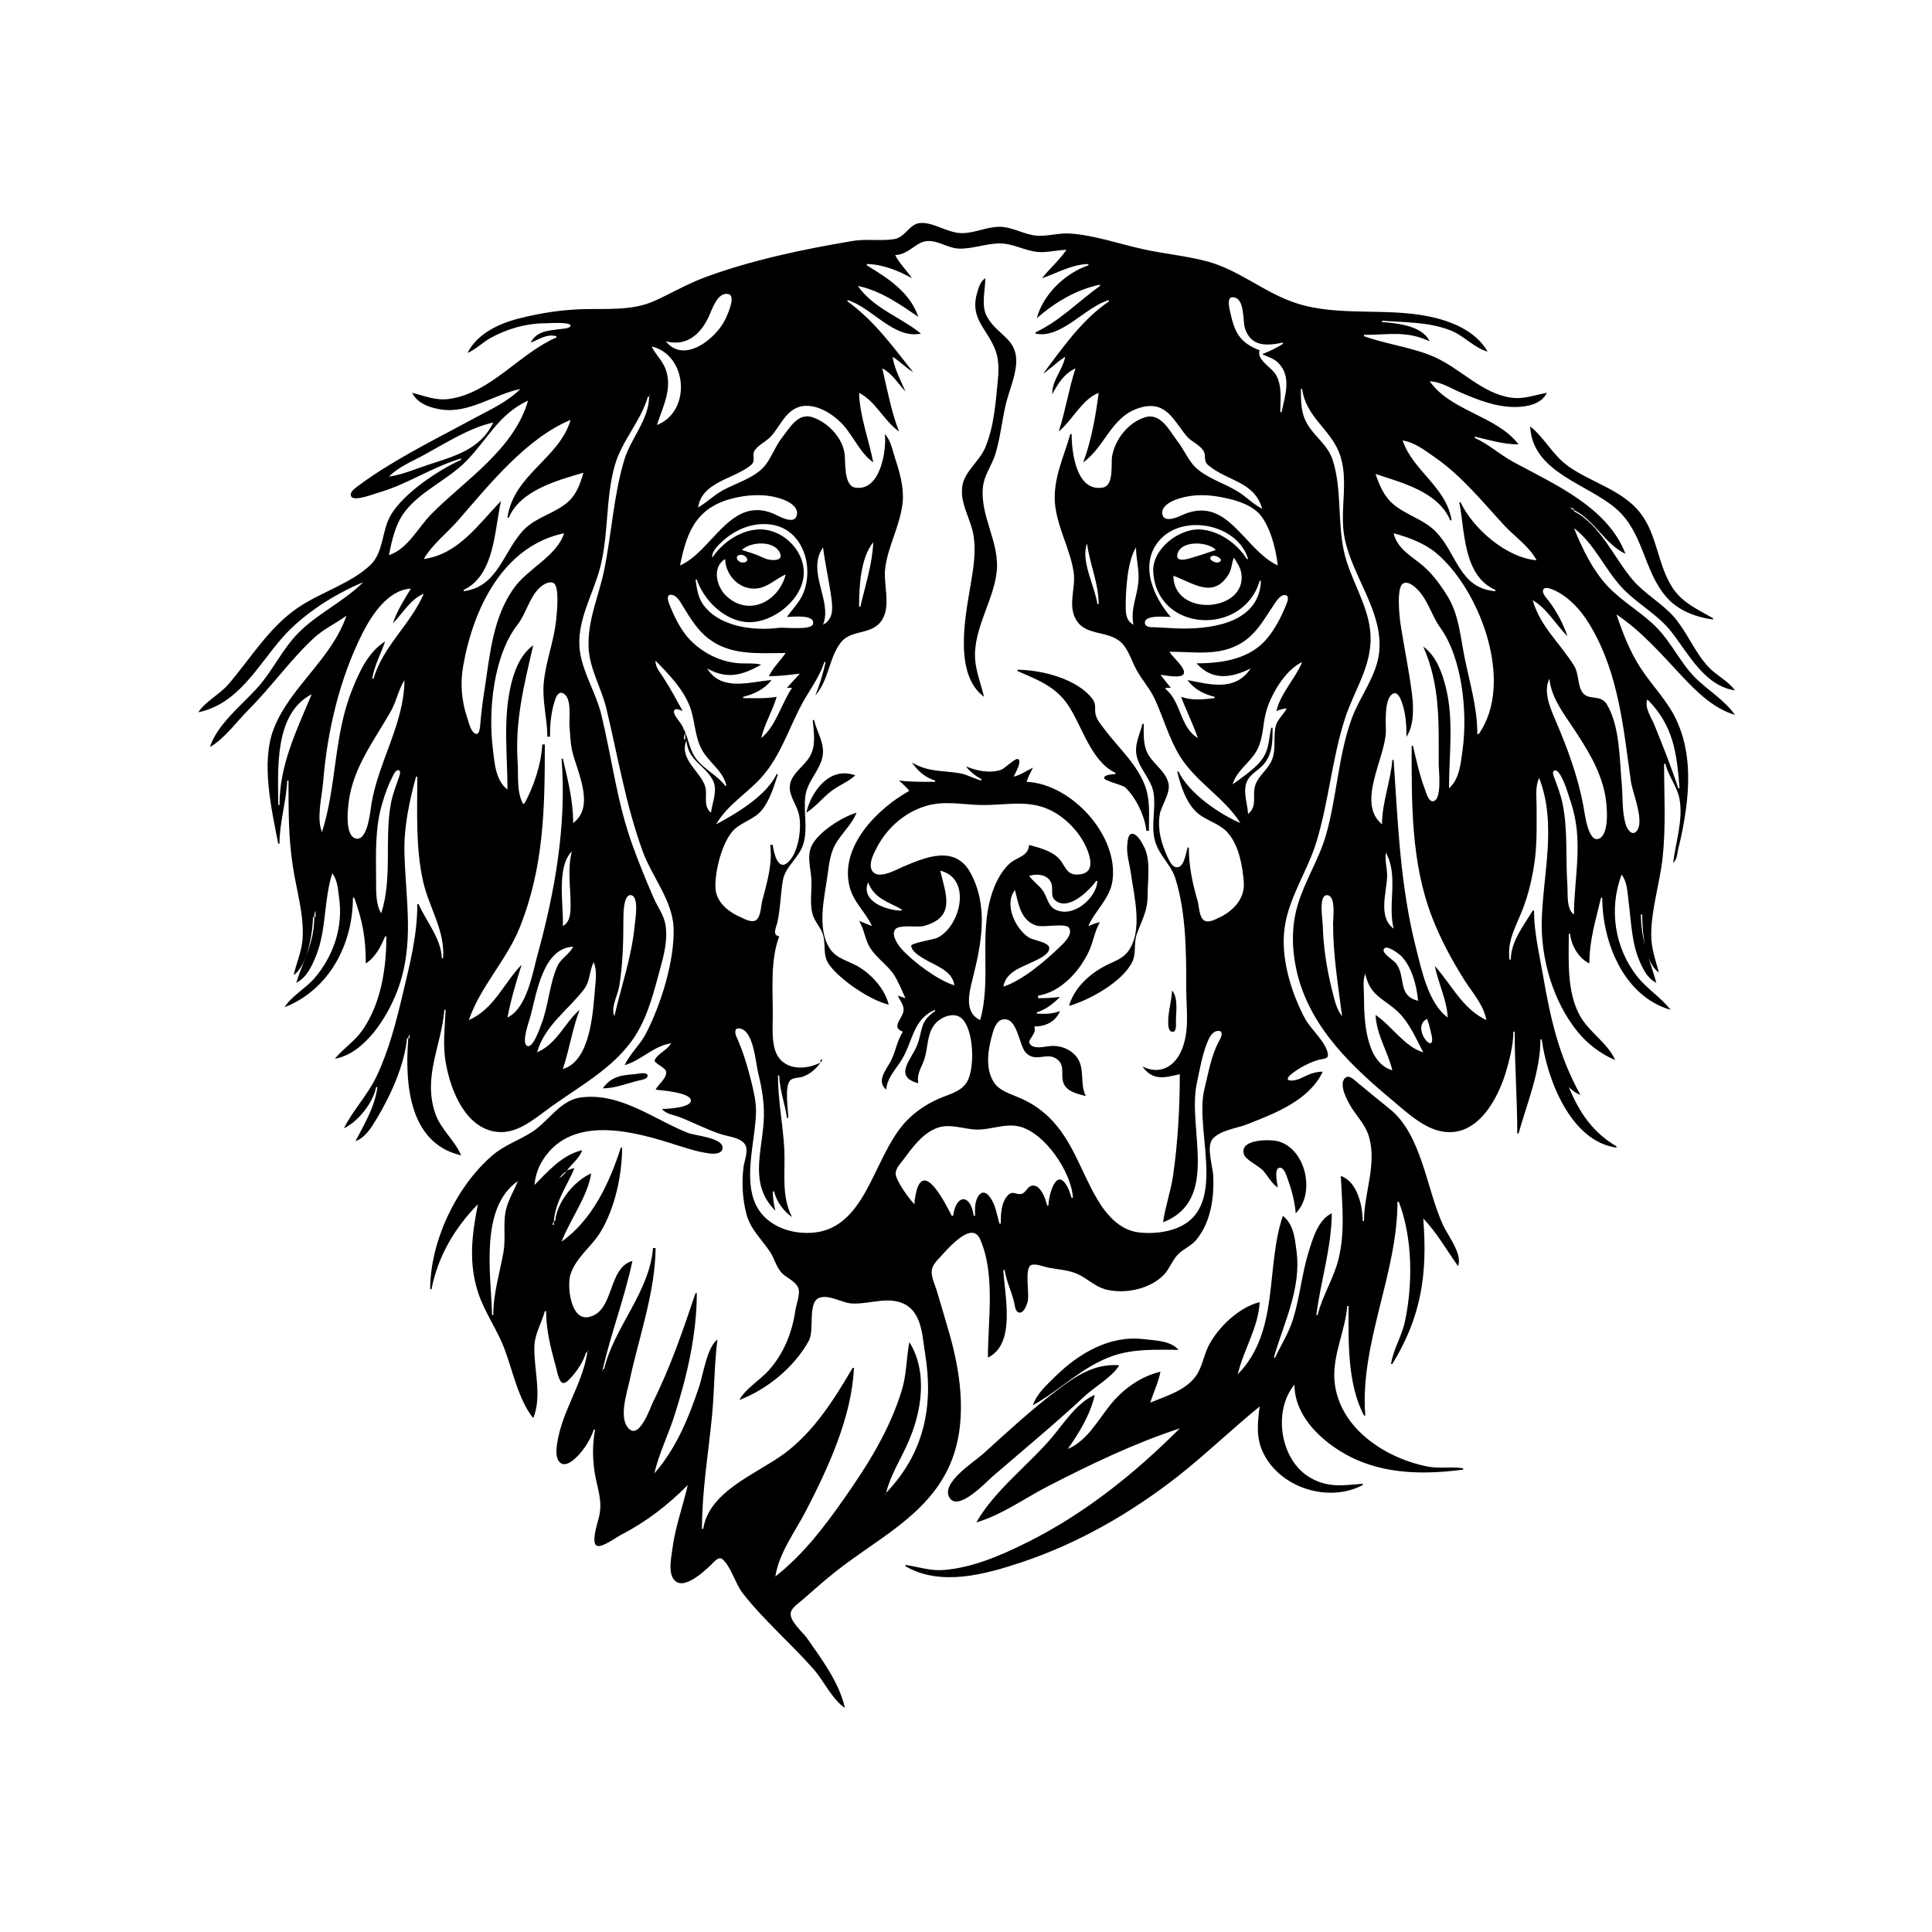 <?xml version="1.0" encoding="UTF-8"?>
<svg xmlns="http://www.w3.org/2000/svg" xmlns:xlink="http://www.w3.org/1999/xlink" width="1500pt" height="1500pt" viewBox="0 0 1500 1500" version="1.1">
<g id="surface1">
<path style=" stroke:none;fill-rule:nonzero;fill:rgb(0%,0%,0%);fill-opacity:1;" d="M 363 274 C 369.582 271.215 374.715 265.766 381 262.312 C 393.734 255.312 408.406 251.07 423 251 C 425.43 251 442.945 249.691 442.945 252.805 C 442.945 255.199 435.559 255.355 434 255.574 C 425 256.824 416.652 257.219 412 266 C 419 263.395 424 259.129 432 261 L 432 262 C 403.387 274.348 380.965 305.094 349 309.699 C 338.215 311.254 330 307.398 320 305 C 323.996 313.391 334.336 316.785 343 318 C 364.395 321 383.609 306.211 404 302 C 393.754 312.16 381.5 317.551 369 324.309 C 346.238 336.617 323 348.262 301 361.812 C 293 366.629 285.41 371.824 278 377.297 C 275.848 379 271 382.031 272.66 385.398 C 274.613 389.707 290.66 383.375 294 382.422 C 316.32 376.051 335.926 362.355 358 356 L 358 357 C 340.23 365 313.242 383.023 303.348 400 C 296.355 412.004 298 428.496 287.699 438.535 C 272.648 453.012 248.324 460.059 231 472.027 C 208.527 487.547 195 510.633 177.57 531 C 170.859 539 159.355 544.582 154 553 C 184.996 546.586 200 517 219.285 495 C 235.23 476.824 259.711 461.277 282 452 C 266.809 467.191 247 476.023 232 491.039 C 219 504 211.469 521.496 198.91 535 C 186.965 548 168.477 562.82 163 580 C 174.582 573.305 183.574 560.426 193 551 C 210.777 533.223 225.617 512 244 495.094 C 251.473 488.223 260.844 484 269 478 C 257.492 511.797 224.922 533.551 212.469 566 C 202.414 592.191 210.859 628.496 216 655 L 217 655 C 217 638.422 222.293 622.41 223 606 L 224 606 C 224 628.148 223.887 650.062 227.273 672 C 230 690.688 236.223 710 234.91 729 C 234.238 738.742 230.172 747.605 228 757 C 238.684 750.004 242.902 724 243 712 L 244 712 C 244 732.02 235.758 744.801 230 763 C 238 759.199 242.199 750 245.395 742 C 253.672 721.512 251.215 699 258 678 C 262.168 683.633 262.309 690.238 263.27 697 C 266.539 720 258.844 742.602 243.711 760 C 237 767.562 226 773.637 221 782 C 255.676 768.336 274 733 274 697 L 275 697 C 281.59 715.109 284 728.578 284 748 C 291.531 743.27 295.672 735 299 727 L 300 727 C 299.984 752 295.781 779.281 281.277 800 C 275.238 808.629 266.473 814.051 260 822 C 283 818 300.461 790 308.188 770 C 322.281 733.59 314.93 699.305 314 662 C 313.527 642.055 317.789 622.102 323 603 L 324 603 C 324 630 322.57 657.465 328.426 684 C 332.973 704.621 345.703 722.41 344 744 L 343 744 C 342.684 729.066 330.93 715.312 325 702 L 324 702 C 324 726 318.379 747.828 312.883 771 C 307.645 793.102 302 815.422 292.215 836 C 285.348 850.289 273.988 862 267 876 C 277.875 871 289.871 856 292 844 L 293 844 C 291 859.453 283 872.473 276 886 C 283.996 883 288.527 875.066 292.797 868 C 303.273 850.648 314.219 826.418 316 806 L 317 806 C 314.336 839.762 316.738 887.449 358 897 C 352.938 885 341.957 876.777 337.75 864 C 328.332 835.391 342.727 812 345 784 L 346 784 C 345.371 798.602 343.523 811.344 346.262 826 C 350 846.797 361.551 876.207 386 878.824 C 400.48 880.379 413 870.262 424 862.129 C 447.84 844.281 476.895 829.812 493.305 804 C 503.402 788.117 507.93 769 512.848 751 C 515.746 740.414 518.52 729.043 516.676 718 C 515.395 710.328 510.473 704 507.426 697 C 501.547 683.504 496 669.828 491 656 C 479 623.035 475 588 466.629 554 C 462.562 537.738 452.684 522.551 450.301 506 C 446.992 483.043 460.199 462.434 465.848 441 C 472.75 414.781 469.941 387.113 477.426 361 C 482.906 342 497.559 327 503 308 L 504 308 C 503.621 326.211 489.805 340.145 484.723 357 C 476.289 385 474.91 414.496 468.996 443 C 464.746 463.48 456 481.609 457 503 C 457.762 519.379 466.992 534.285 470.766 550 C 479.668 587.105 485.871 625.055 499 661 C 506 680.324 522 699 522.961 720 C 524 745.473 513 780.598 501.219 803 C 496.688 811.547 488.906 818.234 485 827 C 497.848 823.293 507.434 812.035 521 810 C 518.238 815.32 510.289 818.184 508.348 823.051 C 507.391 825.445 516.508 828.578 517.168 832.016 C 518 837 510.941 842 509 846 C 513.891 846.621 535.215 848.09 536.367 854.012 C 537.547 860.043 517.523 861 514 861 C 517 865.012 523.469 865.652 528 867.449 C 538.73 871.707 548.988 877.129 560 880.656 C 565.539 882.43 573.398 883 577.566 887.395 C 582 892.164 578 900.43 577.289 906 C 575.738 918 576.473 931.414 579.641 943 C 582.828 954.652 591.473 962.262 597.895 972 C 601.207 977.02 602.531 983.246 606.527 987.816 C 610.355 992.188 617.543 994.332 619.801 1000.004 C 621.625 1004.594 618 1013.156 617.422 1018 C 614.918 1035 608.328 1051.109 596.824 1064 C 590 1071.535 578.695 1078.23 574 1087 C 595.836 1078.527 616.547 1061.641 627.961 1041 C 632.754 1032.328 626.344 1010 637 1007.32 C 644.797 1005.434 653.258 1011.344 661 1012 C 675.184 1013 692 1005.023 704.91 1014.109 C 716 1022 716.258 1038.832 718.246 1051 C 724.949 1092.02 717.461 1128.215 688 1159 C 691.219 1145.453 699.531 1132.695 705 1120 C 715.531 1096.473 720.602 1065.207 706 1042 C 703.656 1054.414 703.953 1066.664 700.277 1079 C 691 1109.758 673.984 1137 655.719 1163 C 639.762 1185.801 623.898 1206.621 602 1224 C 604.688 1205.812 617.477 1189.016 625.742 1173 C 642.852 1140 661.367 1100 663 1062 L 662 1062 C 647.555 1086.492 632.199 1111.258 609 1128.523 C 588 1144.113 550.402 1157.617 546 1187 L 545 1187 C 545 1157.496 549.992 1128.32 552.828 1099 C 554.734 1079.305 554.512 1059.68 557 1040 C 549 1046 546 1066.688 543 1076 C 534.809 1100.57 525.227 1124.223 508 1144 C 511.562 1128.598 518.848 1114.055 523.656 1099 C 533.348 1068.66 541 1036 541 1004 L 540 1004 C 530.188 1033 520.934 1060.438 507.246 1088 C 504.895 1092.734 496.773 1117 488.559 1109.523 C 479.863 1101.695 486.781 1081.434 488.789 1072 C 495.918 1038.48 508.715 1003.5 509 969 L 507 969 C 504.18 1003.539 476.727 1030.473 469 1063 L 468 1063 C 474.48 1034.73 485 1007.488 491 979 C 471.469 984.48 477.324 1018.379 457 1022.562 C 443 1025.41 440.238 998.652 442.785 990 C 446.789 976.387 459.488 968 466.547 956 C 477.516 937.602 482.996 912.27 483 891 L 482 891 C 473.324 918.125 460 947.055 436 964 C 442.496 947.035 456.328 928.824 459 911 C 445.621 917 432.516 933.172 431 948 L 430 948 C 431.25 932.707 440.277 920.668 446 907 C 443.699 907.398 442 908 440 909 C 443.891 903.477 449.777 899.539 452 893 C 436.293 896.73 425.949 909.051 415 920 C 415.516 913.68 417.387 907.473 420.629 902 C 441.566 866.613 486.68 877 519 887.027 C 529.566 890.309 539.961 894.121 551 895.566 C 554.387 896.012 561 896 561 891 C 561 883.227 539.5 881.77 534 879.547 C 507.484 869 480.871 847.508 450 852.215 C 435.227 854.465 425.625 870.434 414 878.25 C 403.461 885.34 391.793 888.77 382 897.289 C 354 921.555 334 964 334 1001 L 335 1001 C 339.93 975.574 352.934 953.445 371 935 C 366.418 958.633 363.547 980.559 371.355 1004 C 376.367 1019.047 385.906 1032.113 391.574 1047 C 397.867 1063.527 402.691 1087.301 414 1101 C 421 1084.152 414.539 1063.672 414.863 1046 C 415 1035.801 420.383 1027.574 423 1018 L 424 1018 C 424 1032 427.312 1045.645 431 1059 C 432.172 1062.594 433.258 1070.75 436 1073.246 C 438.355 1075.172 441.539 1071.398 442.906 1070 C 448 1064.547 452.906 1057.258 455 1050 L 456 1050 C 452 1076.395 433.918 1098.637 432 1126 C 431.551 1134.074 435.82 1140.398 443.984 1134.426 C 451.273 1129.102 458.289 1118.559 461 1110 L 462 1110 C 459.836 1121.664 460 1133.328 462 1145 C 464.176 1157 468 1165.777 465 1178 C 464.266 1181.367 458.461 1198.449 463.602 1200.184 C 467.727 1201.57 478.25 1193.676 482 1191.742 C 502 1181.332 517.996 1169.004 534 1153 C 530 1170.176 523.961 1186.332 521.844 1204 C 521 1210.086 519.207 1219.211 522.316 1225 C 528.883 1237 546.637 1220.016 552 1215 C 554 1213.082 557.828 1208 560.895 1210.547 C 567.504 1216.188 571 1229.777 576.66 1237 C 593.281 1258.223 613.941 1275.812 631.715 1296 C 639.285 1304.602 646.559 1320 656 1326 C 651.379 1306.023 638.184 1288.504 626.656 1272 C 623.293 1267.188 612.586 1258.445 613.969 1252.004 C 614.859 1248 619.996 1244.719 623 1242.129 C 631.633 1234.695 640 1227.09 649 1220.004 C 680.168 1195.289 719.184 1177 736.691 1139 C 751.441 1107.031 746.574 1068.816 737.289 1036 C 734 1024.633 730.688 1013.312 727.281 1002 C 725.812 997.133 722.672 991.199 723.484 986 C 724 982.398 726.637 979.555 729 977 C 734.723 971 754.18 947 760.891 962.004 C 773 989.387 767 1025.168 767 1054 C 789.215 1043.547 779.805 1004.754 779 986 L 780 986 C 781.27 994.586 785.332 1002.566 787.348 1011 C 787.895 1013.297 788.176 1018.59 791.234 1019.078 C 794.898 1019.664 796.969 1013.586 797.777 1011 C 799.676 1005 794.859 983.676 801 982.043 C 804.922 981.027 810.188 983.461 814 984.195 C 821.719 985.684 829.773 986 837 989.328 C 844.348 992.797 849.973 998.668 858 1001 C 873 1005 892.594 1001.086 903.676 989.699 C 908 985.141 910 978.789 914.328 974.184 C 918.496 969.742 924.492 967.57 928.48 963 C 940 949.312 942.715 930.191 941.961 913 C 941.641 905.734 936.367 890.176 941.438 884.328 C 947.484 877.352 959.801 876.207 968 873 C 989.688 864.512 1016.371 854.469 1027 832 C 1022.621 832.094 1018.992 833 1015 834.781 C 1012.996 835.711 1011 836.711 1009 837.57 C 1003.906 839.723 995 840 1003 833.609 C 1008.891 829 1016.816 824.816 1024 822.785 C 1026.328 822.125 1031.242 822.332 1031 819 C 1030.492 810 1017.582 799 1013.309 791 C 1002.402 770.754 994 743.152 997.43 720 C 1000.852 696.109 1015.395 676 1022.281 653 C 1031.668 621.828 1034.223 589.047 1044.195 558 C 1051.688 534.668 1066.402 515.73 1063.828 490 C 1061.66 468.34 1048 449.148 1043.426 428 C 1038.352 405.004 1041.887 379.203 1034.641 357 C 1030.938 345.66 1021.473 339.727 1015.469 330 C 1010 321.387 1010 311.797 1010 302 L 1011 302 C 1013.898 323.52 1032 332.523 1039.547 351 C 1048 372 1039.582 396.148 1044 418 C 1050 447.66 1073.926 475.047 1070.828 506 C 1068.945 524.82 1055.754 540.613 1049.438 558 C 1038.961 586.832 1037.961 618.57 1029.574 648 C 1024.18 667 1013.344 683.332 1007.723 702 C 1002 720.695 1003 740.285 1008 759 C 1019.203 799.375 1049.914 828.344 1081 854.246 C 1091 862.582 1101.461 872.559 1114 877 C 1143.625 887.152 1161.527 857.059 1168.973 833 C 1172 822.801 1174.91 811.715 1175 801 L 1176 801 C 1176 827.34 1178 853.605 1178 880 L 1179 880 C 1185.613 856.527 1195.996 831.609 1196 807 L 1197 807 C 1201.18 838.031 1219.535 886.199 1255 891 L 1255 890 C 1236.414 879.035 1226.211 863.727 1218 844 C 1220.848 846.695 1223.273 848.734 1227 850 C 1210 819.484 1203.688 790.176 1197.75 756 C 1194.938 739.816 1191 723.5 1191 707 L 1190 707 C 1183 718.609 1173 731.055 1173 745 L 1172 745 C 1170 730.301 1177 719.309 1182.188 706 C 1187 693.496 1190 680.297 1191.715 667 C 1193.406 653.387 1193 639.699 1193 626 C 1193 618.766 1191.801 610.648 1195 604 C 1208.902 640.102 1198 678.148 1197 715 C 1196.391 745 1205.898 777.629 1224.805 801 C 1232.441 810.438 1242.781 818.305 1254 823 C 1248.434 810 1234 801.648 1226.875 789 C 1216.242 770.129 1218 746 1218 725 L 1219 725 C 1219.91 734.066 1225.602 744.082 1234 748 C 1234 729.609 1238.926 714.617 1243 697 L 1244 697 C 1244 731.391 1260.613 773.52 1297 784 C 1289.648 774.395 1278.629 767.719 1271 758 C 1253.512 735.66 1249 705.66 1259 679 C 1263.605 685.227 1263.438 692.586 1264.426 700 C 1266.465 715.289 1266.711 731.602 1272.871 746 C 1275.73 752.676 1279.191 759.797 1286 763 C 1280.609 744.285 1274 730.215 1274 710 L 1275 710 C 1275 722.176 1276.723 747.613 1288 755 C 1285.336 745.609 1282 736 1282 726 C 1282 705.727 1288.656 686.031 1290.836 666 C 1293.496 641.484 1292 617.551 1292 593 L 1293 593 C 1295.266 602.543 1302 610.359 1303.902 620 C 1307 636.461 1301 653.66 1299 670 C 1302 667.457 1302.207 662.801 1303 659 C 1305.613 648.754 1307.57 638.441 1309 628 C 1312 605.273 1311.73 581.301 1302 560 C 1295.305 544.832 1283 532.742 1274 519 C 1265.531 506.211 1259.902 491.484 1255 477 C 1274.762 490.336 1289.734 507.719 1305.91 525 C 1317.199 537.059 1330.66 550.293 1347 555 C 1338.762 543.305 1326 536 1316 526 C 1304.738 514.555 1298 499.578 1286.961 488 C 1275.473 476 1260.652 468 1249 456 C 1236.648 443.168 1228.695 426.32 1222 410 C 1237.621 422 1245.328 440.617 1258.176 455 C 1270.203 468.473 1286.988 476.641 1298 491 C 1311.176 508 1323.57 532.488 1347 536 C 1341.586 528.473 1332.734 524.578 1326.438 517.828 C 1315.664 506.281 1310 491 1299.711 479 C 1290 468.043 1276.828 461.07 1267.438 450 C 1253.195 433.199 1242.41 407.164 1222 397 L 1222 396 C 1238 403.668 1245.824 422.305 1262 430 C 1248.266 393.766 1206.426 375.73 1175 358.691 C 1164.77 353.145 1155.523 344.684 1145 340 L 1145 339 C 1156.523 341.641 1167 345 1179 345 C 1161.898 322.652 1126.586 319.477 1110 296 C 1118.609 296.395 1126.219 301.371 1134 304.719 C 1147.18 310.391 1161.426 316 1176 316 C 1185 316 1196.734 314 1201 305 C 1191.281 306.672 1183.211 310.172 1173 308.699 C 1150.758 305.496 1133.953 286.234 1114 277.312 C 1096.965 269.695 1076.676 267.422 1059 261 L 1059 260 C 1078.375 260 1091.812 256.508 1110 265 C 1104.188 252.805 1084.969 251 1073 250 L 1073 249 C 1091 250.422 1108.82 249.801 1126 256.43 C 1136.52 260.484 1144.293 270 1155 273 C 1145.578 256.695 1126.621 249.203 1109 245.602 C 1075.523 238.758 1038.359 246 1006 235.25 C 982 227.391 962.559 210 938 203.152 C 921.562 198.652 904.605 197.219 888 193.574 C 869 189.426 850.438 182.773 831 181.324 C 822.371 180.68 813.695 183.547 805 183 C 795 182.18 786 176.078 776 176.078 C 766 176.078 756.855 181 747 181 C 735.703 181.113 724.559 172.059 714 173.188 C 706 174.043 702.785 184.387 694 185.699 C 683.422 187.277 672.633 185.289 662 187.082 C 624 193.457 584 201.82 548 215.055 C 534 220.172 521.496 227.609 508 233.688 C 490.98 241.355 471.176 239.57 453 240.016 C 436.664 240.414 419.848 243 404 247 C 388.219 250.816 370.613 258.715 363 274 M 828 194 C 822.438 202 815 208.5 809 216 C 821 212 831.988 205.27 845 205 L 845 206 C 826.922 212.164 810 228.359 805 247 C 819 234.812 835.605 224.809 854 221 L 854 222 C 837.285 234.008 822.848 249.199 804 258 L 804 259 C 824 263.352 842.723 238 861 233 L 861 234 C 839.977 248.301 825 270 810 290 C 815.973 286.047 820.922 280.801 827 277 C 825.215 287.023 816.57 295.453 817 306 C 821.625 297.562 825.977 290.293 835 286 C 829.754 302.129 827.246 319 822 335 C 832.637 326.336 840 310.012 853 305 C 850.754 322.68 847.301 342.297 841 359 C 858.875 346.145 862.941 321.797 887 316.039 C 905.906 311.516 911.445 327 921.668 339 C 925.297 343.141 931.434 345.258 934.355 350.039 C 936.742 354 934 357.656 938 361.074 C 952.918 373.785 973.766 373.508 980 395 C 972.633 391.332 967 385.008 960 381 C 949.562 374.797 936.98 371.199 928 362.699 C 922.719 357.535 919.191 349.031 914.516 343 C 908.359 335.062 901.41 320.121 889 324 C 876.188 327.812 865.801 341.043 863.465 354 C 862.32 360.352 865.266 377.105 855.98 378.578 C 835.289 382 832 350 832 337 L 831 337 C 825.984 354.676 817.77 371.141 819 390 C 820.398 408.652 830.688 425.602 833.562 444 C 835.477 456.273 828.777 469.5 835.367 481 C 843.301 495 862.574 488.336 872.473 501.004 C 876.926 506.703 878.871 513.734 882.312 520 C 886.707 528.004 892.848 534.613 896.691 543 C 903.363 557.562 907.598 573.281 916 587 C 928.656 607.398 950.668 619.281 963 639 C 946.211 631.754 922.973 615.777 915 599 L 914 599 C 916.52 610 921.238 624.109 930 631.473 C 937.492 637.629 947.227 639.406 953.672 647.016 C 962 657 964.742 672.406 965.676 685 C 966.609 697.602 957.656 707.125 947 712.215 C 943.805 713.742 937.816 717.098 934.516 714.355 C 931 711.473 931 704.078 929.965 700 C 925.871 686.039 923 672.594 923 658 L 922 658 C 920.863 662 919.602 672.016 914.789 673.246 C 910.391 674.379 907.719 668.043 906.309 665 C 901.688 655.023 898.668 644.07 900.301 633 C 901.492 625 909 616.262 907.172 608 C 904.984 599 896.195 593.715 891.613 586 C 887.363 579 888 570 888 562 L 887 562 C 885 570.301 880.52 578.246 882.527 587 C 884.961 597.594 894 605 895.699 616 C 897.391 627.734 893.836 639.355 896.285 651 C 898.914 663.488 908.961 670.637 912.559 682 C 921 709 920.996 740 921 768 C 921 783.789 923.73 799.812 917.547 815 C 912 828.422 900.363 834.719 887 828 C 895 839.422 904.172 836.711 916 834 C 916 859.504 914.445 887.77 910.727 913 C 908.938 925.168 904.633 937 903 949 C 947.531 931.449 921.656 876.68 929.211 841 C 931.43 830.52 933.387 819 937.453 809 C 938.934 805.387 941.316 800.523 945.855 800.379 C 950.559 800.227 947.805 806 946.641 808 C 940.277 819.441 938.168 833.328 935 846 C 926.805 880.75 957.949 946 904 956.195 C 897.695 957.402 890.383 957.59 884 956.816 C 869.258 955.027 858.926 943.016 851.859 931 C 839 909.25 832.738 885 814 867.039 C 807.926 861.242 800.664 856.316 793 853 C 785.5 849.484 776 847.34 771.48 840 C 764.691 829.262 767.172 814.477 770.43 803 C 771.684 798.578 773.633 792.184 779 791.426 C 790 790 790.977 811.027 796.227 817 C 803.898 825.621 812.828 816.164 820.891 822.516 C 827.199 827.484 823.25 834.633 825.742 841 C 828.395 847.742 836.824 849.246 843 851 C 838 841.055 842.891 829.039 835.469 820.094 C 830.727 814.379 823.289 811.629 816 812.09 C 811.359 812.387 803 815.055 799.66 810.582 C 796.98 807.156 805.379 803.07 803 797 C 811.867 796.816 819.359 793.531 823 785 C 816.637 787.336 811.645 787.281 805 787 L 805 786 C 812.438 783.469 817.473 779.512 823 774 C 817.277 774.723 811.773 775 806 775 L 806 773 C 823.617 770.359 838.758 753.531 845.688 738 C 848.969 730.645 849.832 723.145 854 716 C 850.793 716.57 848 717.773 845 719 C 850.301 706.711 861.711 697.793 863.699 684 C 868.777 648.781 831.859 608.52 797 607 C 798.219 603.141 800.223 599.637 802 596 C 796.887 598.418 792.586 601.66 787 603 C 787.906 600.82 793.852 591 790.445 589.348 C 788.262 588.285 779.965 596.812 777 597.773 C 768.418 600.562 758 598.477 750 595 C 753.188 599.324 757.352 602.352 762 605 L 762 606 C 756.168 604.613 750.934 601.312 745 600.324 C 731 598 721 599.625 708 592 C 712.535 598.438 718.332 603.785 726 606 L 726 607 C 716.594 607 707.336 607.18 698 606 C 700.816 608.602 703.672 611 706 614 C 681.324 627.738 652 657 659.504 688 C 662.445 700.367 672 708 677 719 L 667 715 C 671.191 721.801 671.531 729.652 675.613 736 C 680.523 743.641 688.285 748.746 693.566 756 C 697 761 700.41 769.34 703 775 L 697 773 C 698.582 776.387 701.617 780.117 701.562 784 C 701.473 790.48 691 797.383 701 801 C 696.199 808.688 695.73 815.336 692 823 C 688.469 830.273 679.961 839 688 846 C 688.844 836.41 695.844 830 700.547 822 C 708.855 808 709 791.066 726 784 L 726 785 C 713.441 793.578 716.727 800 711.852 812 C 707.691 822.25 693.258 836 713 841 C 711.406 833.641 715.652 828.734 717.781 822 C 720.594 813.105 719.582 802.809 725.789 795.184 C 730.281 789.668 740.465 785.258 746.609 790.652 C 756.227 799.094 757 829.676 750.773 840 C 746 847.812 736.801 849.531 729 853 C 719.656 857 711.188 862.742 704 870.039 C 675.645 899.285 672.738 963.711 619 956.711 C 613.832 956.035 608.66 954.527 604 952.191 C 569.406 935 586.621 891.609 586.98 863 C 587 855.324 585.215 847.406 583.371 840 C 580.301 827.648 577 816.539 571.828 805 C 570.707 802.531 569.754 798.008 574 798.465 C 585.172 799.648 586.609 825 588.629 833 C 591.746 845.543 593.801 858.023 592.91 871 C 591.188 896.156 581.879 919.82 602 940 C 600.82 935.105 600 930.035 600 925 L 601 925 C 602.934 933.066 608.277 940.227 615 945 C 606.496 929 609.727 910.469 608.961 893 C 608 873.5 604 854.629 604 835 L 605 835 C 605.23 846.234 609.512 857 611 868 L 612 868 C 612 861.617 608.875 843.375 613.602 838.742 C 615.918 836.477 620 837.051 623 836.035 C 628.871 834 633.465 830.004 637 825 C 624.973 831.145 607.414 831.184 602 816 C 599 807.25 600 797.105 600 788 C 600 768.762 598 745.094 605 727 C 599.242 726 602.648 720.148 603.574 716 C 606 705.137 605.926 694 607.926 683 C 609.777 673 620 666.172 623.48 656 C 627.527 643.578 623.621 630.691 625.289 618 C 626.828 606.297 636.695 598.305 638.672 587 C 640.43 577 634.227 568.391 632 559 L 631 559 C 631.738 568.336 633.746 578.336 628.93 587 C 624.555 595 614.246 600.477 613.254 610 C 612.488 617.324 617.977 624.242 619.957 631 C 622.996 641.367 620.195 663.539 610.672 670.379 C 603.484 675.539 600.383 660.387 600 656 L 598 656 C 599.852 670.719 595.594 685 591.883 699 C 590.793 703.156 590.809 711.277 587.297 714.168 C 584.266 716.66 579 714 576 712.57 C 566 708.336 555.832 700.773 555.461 689 C 555 676.27 560.758 653.02 570 644.105 C 576.438 638 585.82 636 591.473 629 C 597.801 621.145 600.938 610.414 604 601 L 603 601 C 595 617.746 571.949 631.512 556 640 C 565 624.16 581.945 615 593.383 601 C 605.84 585.812 612 567.328 620.809 550 C 627 537.473 635.598 527.523 640 514 L 641 514 C 639 523.023 636.488 531.492 633 540 C 643.754 527.562 643.363 511.309 652.637 499.043 C 660.926 488.086 677.281 493.68 684.996 481 C 691.852 469.727 685.656 453.527 687.289 441 C 689.578 423.438 699 407.801 700.828 390 C 701.938 378.555 698.551 366.758 695 356 C 692.949 349.785 691.617 341.777 687 337 C 688.41 349.633 683.574 381.723 664 378.578 C 654.824 377.094 656.652 358.453 655.699 352 C 653.848 339.473 642.754 328.047 631 324 C 619.516 320 612.941 332.531 606.996 340 C 601.516 347 598.453 356.746 592.773 362.816 C 584.723 371.414 571 375.258 561 380.793 C 554.188 384.508 548.703 390.145 542 394 C 545 374 569.746 372 582.875 361.23 C 587.547 357.422 583 353.363 586.359 349.094 C 589.539 345 594.953 342.711 598.535 338.824 C 604.348 332.527 607.941 323.715 615 318.648 C 628 309.32 645.676 320 654.711 330.016 C 662.773 339.055 668 352 678 359 C 674.633 341.645 667.363 322.574 667 305 C 679.949 311.629 686.191 326.684 698 335 C 692 319.797 688.762 302 685 286 C 692.715 290.004 697.242 297.742 703 304 C 699.312 295.145 694.422 286.621 693 277 C 698.684 280.555 703.316 285.445 709 289 C 693.262 269.168 678.809 249 658 234 L 658 233 C 676.594 238.367 694 263.551 715 259 C 699 246 678.414 239.621 666 222 C 683.652 225.652 698.367 236.047 713 246 C 706.328 226.746 689.508 216.105 673 206 L 673 205 C 684.906 205.098 697.738 210.16 708 216 C 703.902 209.805 698.328 204.684 695 198 C 705.656 197.773 710.914 187.754 720 187.148 C 728.379 186.59 735.711 192.559 744 193 C 755.23 193.504 765.793 188.754 777 189.016 C 786.691 189.238 795.375 194.414 805 195.559 C 812.527 196.449 820.422 194.062 828 194 M 764 541 C 761 528.414 755.879 517.336 757.172 504 C 759 483.402 771 465.383 773.711 445 C 776.773 421.434 760.66 401.098 763.176 378 C 764 369.137 770 361.43 772.652 353 C 776.629 340.316 777.82 327 780.883 314 C 783.309 303.781 788 293.535 788.91 283 C 790.41 262.551 775 261.23 766.367 246 C 761.477 237.402 765 225.43 765 216 C 761.258 218.453 759.977 222.82 758.723 227 C 752.711 247.039 765.73 254.391 772.52 271 C 775.387 278.02 775.539 286.543 774.828 294 C 773 312.301 772 330.828 764.715 348 C 760.406 358 748.895 366.234 747.215 377 C 745 390.23 753 401.504 755.539 414 C 758.254 428.152 755.586 442 753.246 456 C 749.246 480.004 740.574 523.707 764 541 M 517 265 C 532.82 269.09 543.59 260 550.219 246 C 552.82 240.508 557 226.207 565.684 228.363 C 571.48 229.82 564.902 244 563.57 247 C 557 262 531.352 283.27 517 265 M 996 266 L 996 267 C 990.957 270.324 985.574 272.711 980 275 C 984 277.035 988.508 278.047 991.895 281.215 C 1003.309 292 997.66 307.141 995 320 L 994 320 C 994 310.434 995.637 299.609 990.637 291 C 987.184 285.051 975.25 279.191 978 272 C 964.402 266.723 959.348 260.02 956 246 C 955.469 243.176 951.32 230.59 957 230.754 C 966.859 231.02 964.602 249 966.598 255 C 971.414 269.473 983.746 268.527 996 266 M 510 330 C 514.672 315.648 522.535 301.16 516.535 286 C 514 279.629 508.797 275.109 506 269 C 533.969 275.703 536.953 319.559 510 330 M 809 290 L 810 291 L 809 290 M 504.668 306.668 C 504.723 306.723 504.777 307.777 504.332 307.332 C 504.277 307.277 504.223 306.223 504.668 306.668 M 410 311 C 399 349.117 361 372.723 335 399 C 324.836 409.277 316.477 426.379 302 431 C 304.289 419.191 307 406.746 314.527 397 C 326.941 381 347.734 372.535 361.984 358 C 378.875 340.766 387 321.719 410 311 M 443 326 C 434.371 356 398.508 368.551 394 402 L 395 402 C 403.902 380.762 432.508 373 453 367 C 450.742 374.801 447.934 383.066 441.906 388.816 C 431.766 398.484 416.965 401 407 411.016 C 390.508 428 387 455.504 360 459 L 360 458 C 384.195 446.488 383.801 411.684 389 389 C 371.344 407.031 356 430.348 329 434 C 335.512 422.734 347.172 413.828 355.719 404 C 379.641 376.496 408.484 340.367 443 326 M 383 328 C 372.895 349.266 352.398 354.27 332 361 C 322.215 364.23 312.25 368.617 302 370 C 309.617 362.258 320.566 358 330 352.77 C 346.824 343.617 364 332.367 383 328 M 1188 331 C 1189.641 367 1232.734 375.59 1255 395.184 C 1276.512 414.113 1275.922 443.469 1294.184 464 C 1303.203 474.137 1316.789 479.223 1330 481 L 1330 480 C 1318.516 473.297 1306.891 468.492 1299 457 C 1286.828 439 1287 415.398 1273.332 398 C 1259.438 380.426 1235.785 374.734 1218 362.277 C 1205.562 353.57 1199.305 340 1188 331 M 1193 435 C 1169.574 433 1143.715 410.535 1134 390 L 1133 390 C 1137.414 412.762 1135.965 447 1161 458 L 1161 459 C 1133 456.773 1131.293 430 1114.961 413.004 C 1105.457 403.133 1092.227 400.207 1082 391.672 C 1074.629 385.512 1071 377 1068 368 C 1089 375 1116.383 381.715 1126 404 L 1127 404 C 1123 378.023 1097 365.648 1089 342 C 1098.426 343.414 1106.34 349.734 1114 355.027 C 1135 369.598 1150.793 389.434 1168 408 C 1176 416.617 1187.535 424.465 1193 435 M 359 355 L 358 356 L 359 355 M 528 439 C 533.469 410.801 541.945 392.598 572 386.211 C 584 383.641 597.379 383.5 609 388.207 C 613.621 390.082 620 394 618.664 400 C 616.727 408.176 604.203 400.301 600 398.605 C 566.824 385.219 553 428.141 528 439 M 992 439 C 965 426.195 953 383.367 917 400.254 C 913.301 402 903.492 406 902.426 399 C 901.598 393.508 907.824 390 912 388.258 C 922.672 384 934.797 383.637 946 385.613 C 956.176 387.414 968 390.25 975.984 397.215 C 985.469 405.496 990.926 426.719 992 439 M 389 388 L 390 389 L 389 388 M 1222 395 L 1222 396 C 1220.422 395.316 1220.223 395.195 1219 394 L 1222 395 M 611 479 C 614.465 479 633.406 476.586 631.168 484.609 C 629.816 489.465 609.34 487 605 487.426 C 584.906 490.062 556.949 486.621 545 468 C 541.648 462.508 541 456.227 540 450 L 541 450 C 546.207 465.266 560.594 480 577 482.676 C 596.582 486 621.32 468 623.816 448 C 626.27 428.332 607.578 409.688 588 411.09 C 574 412.082 560.488 421.715 553 433 C 552.328 428.109 557.629 423.27 561 420.176 C 571 411 584.262 405.516 598 407.184 C 622.598 410.168 631.766 438.309 624.301 459 C 621.457 467 615.691 472.312 611 479 M 969 434 L 968 434 C 960.48 422 946.535 412 932 411.094 C 915.426 410.074 894.32 426.379 895.379 444 C 898.215 491.156 965.281 494.234 978 451 L 979 451 C 977.633 482.367 944 488 919 488 C 911.262 488 903.699 487.234 896 487 C 893.66 487 889.402 487.059 888.922 484 C 887.863 477.008 905.258 479 909 479 C 895.625 463.641 884.336 438.574 899.68 420.09 C 917.848 398.207 961 406.68 969 434 M 438 414 C 432 432.215 409.773 441.199 398.723 457 C 383 479.25 380.441 507 376.578 533 C 375 542.641 373.715 552.289 372.914 562 C 372.77 563.754 372.434 571 369.191 569.652 C 365.391 568.215 363.809 560.398 362.668 557 C 358.289 544 357.238 530.535 359.613 517 C 367.336 473.02 390.266 424 438 414 M 1148 570 L 1147 570 C 1147 548.711 1140.859 529.684 1136.805 509 C 1133.734 493.348 1132.504 477 1123.934 463 C 1118.738 454.578 1112.555 446 1104.996 439.438 C 1095.953 431.719 1084.973 426.402 1082 414 C 1093.434 417.121 1105.801 421.66 1115 429.324 C 1149 457.73 1176.312 530.125 1148 570 M 678 421 C 677.258 438.32 671.832 454.281 668 471 L 667 471 C 667 455.797 668 433.344 678 421 M 576 427 C 582.617 420.371 601.805 419.184 605.824 430 C 608 436.242 598 435 595 434 C 592.609 433.105 590.328 432 588 431.012 C 584 429.391 580 428.367 576 427 M 844 422 C 846 438 852.988 452.574 853 469 L 852 469 C 850.219 455.789 838.699 435 844 422 M 944 427 L 932 431 C 929.68 431.766 927.352 432.477 925 433.141 C 922.406 434 913.188 436.719 914 431 C 915.848 419 938.195 420.355 944 427 M 639 425 C 640.727 438.375 643.793 451.598 645.574 465 C 646.629 473 646.77 481 639 485 C 646.531 466.516 625.863 444 639 425 M 882 425 C 882 434.02 884.73 443 883.828 452 C 882.637 464 877.633 472.789 880 485 C 874.504 482.125 874 476.75 874 471 C 873.961 458.41 875.246 435.75 882 425 M 575 430.777 C 579.496 430.445 582.902 436.465 576.98 436.742 C 572.605 437 569.516 431.191 575 430.777 M 941.207 431.645 C 943.887 430.605 950.652 434.414 946.621 436.387 C 943.41 438 936.488 433.469 941.207 431.645 M 958 433 C 960.43 436.684 963 440.543 963.785 445 C 968.367 475.281 911.273 479.707 911 447 C 926.441 452.617 941.895 465.273 953.855 446 C 956.398 442 956.172 437.238 958 433 M 563 434 C 563.289 447.656 575.82 459.738 590 456.473 C 597.391 454.77 603 449 610 446 C 604.969 466.367 581.844 479.312 564 462.816 C 556.32 455.656 552.457 440.441 563 434 M 425 572 L 427 572 C 427 562.734 427.715 554 430.438 545 C 431.246 542.348 433 536.516 436.91 538.176 C 444.449 541.379 441.57 557.715 442.172 564 C 442.77 570.305 442.781 576.82 444.234 583 C 448 599.078 462.391 626.051 445 639 C 445 621.336 440.938 606.027 437 589 L 436 589 C 440 640.219 431 691.695 417.426 741 C 413.324 755.754 409.262 782.559 394 790 C 396.633 776.023 400.672 762.543 405 749 C 391.191 763.105 383.699 783.348 364 792 C 372.824 766.086 393.355 745.484 403.551 720 C 422.297 673.133 423 627.469 423 578 L 421 578 C 420.363 592.637 414.336 611.383 407 624 L 406 624 C 400.918 614 402.656 603 401.91 592 C 399.707 559.809 406.824 532.012 414 501 C 403.641 508.359 398.773 522 396.211 534 C 390.637 560.18 393.996 586.586 394 613 C 384.836 606 384 592.68 382.719 582 C 378.863 552.309 383 509.148 401.793 485 C 408.379 476.465 410.707 464.797 418.184 457.105 C 420.762 454.453 425.711 450.82 429.684 452.617 C 434.66 455 432.301 476.121 431.828 481 C 430.223 497.609 423.762 513.27 422.172 530 C 420.844 544 424.887 558.078 425 572 M 1125 612 C 1125 585.715 1128.992 559 1122.371 533 C 1119.449 521.59 1114.891 509.113 1105 502 C 1118.285 532 1117 561.238 1117 593 C 1117 598 1119.801 621 1112.711 622.078 C 1108.98 622.73 1106.965 614.441 1106 612 C 1101.926 601 1099.707 590.332 1097 579 L 1096 579 C 1096 623.633 1095.465 669.664 1111.812 712 C 1118.434 729.156 1127.223 745.477 1137 761 C 1143.199 770.703 1152 780.387 1154 792 C 1135.172 783.043 1127 764.395 1114 750 C 1116.582 763.312 1123.406 776.43 1124 790 C 1109 779 1103.695 753.066 1099.375 736 C 1087 687.246 1085.422 639.695 1082 590 L 1081 590 C 1079.656 607 1073 623 1073 640 C 1052.949 623.387 1075.477 588.727 1075.984 568 C 1076 561.293 1074.566 542.758 1081.215 538.754 C 1085 536.398 1087.316 542.285 1088.301 545 C 1091.461 553.699 1092 563 1092 572 C 1098 563 1097.516 549.414 1096.285 539 C 1094 520.762 1090.266 503.137 1087.438 485 C 1086.57 479.422 1083.969 456.23 1089.316 453.07 C 1093.277 450.734 1098.41 455.457 1100.895 458.043 C 1108.66 466.125 1111.59 478 1118 487 C 1135.371 510.777 1139.488 553.242 1135.574 582 C 1134.199 592.109 1133.227 605 1125 612 M 1190 466 C 1201 472.398 1208 485.023 1217 494 C 1213.762 484.484 1208.801 475.035 1202.77 467 C 1201.285 465.027 1196.656 460.469 1198.254 457.645 C 1200 454.266 1208.895 459.23 1211 460.477 C 1221.852 467 1229.945 477.188 1236 488 C 1256.957 524.43 1260.527 566.387 1266.285 607 C 1267.477 615.414 1277.395 638.484 1270.398 645.574 C 1266.629 649.391 1263 643 1262.176 640 C 1259.242 630.285 1260 619.031 1259.172 609 C 1257.32 589.664 1257.82 564.219 1247.637 547.004 C 1242.68 538.629 1233.66 544.277 1228.742 537.773 C 1224.754 532.492 1226 523.289 1222.184 517 C 1211.277 499.309 1195.852 486.605 1190 466 M 319 457 C 313.539 466 308.359 474.066 305 484 C 312.52 476.461 318.793 465 329 461 C 319 484.516 297.281 501.73 290 527 L 289 527 C 290.492 517 295.746 507.613 299 498 C 285.762 506.285 278.762 522 273.203 536 C 259 571.555 261.461 610.156 250 646 C 245.523 635.328 250 618.254 250.914 607 C 254 568.07 263.629 527.008 281.246 492 C 288.469 477.652 301.176 458 319 457 M 610 507 C 605.742 513.117 600.238 518.191 597 525 C 604.953 525 613 524 621 523 L 611 534 L 615 534 C 606.926 545.602 602.199 564.41 591 573 C 593.594 561.801 599.852 552 603 541 C 594.461 542.586 585.656 542 577 542 L 577 541 C 585.41 539.008 593.664 535 599 528 C 581.609 529.375 560.348 537.094 549 519 C 564.379 527.52 576 524.535 591 516 C 584.371 514.422 577.695 515.582 571 514.711 C 557.344 513 544.406 506.082 535 496 C 528.602 489 524 479.758 520.43 471 C 519.535 469 516.281 461.617 521 461.754 C 525.613 462 528.414 467.785 530.426 471 C 536 480.035 541.445 489.141 550 495.766 C 567.469 509.277 589.207 507 610 507 M 929 515 C 941.355 529 956.574 526.145 971 519 C 959 537 939.934 531.477 922 528 C 926.945 535 934.852 539.062 943 541 L 943 542 C 934.254 543.105 925.504 544 917 541 C 921 551.715 926.297 562.125 930 573 C 915.992 564.727 917.273 545 905 535 L 905 534 L 909 534 L 901 524 C 904.258 524.066 918.363 527.426 919.234 522.566 C 920 517.777 910.184 510.211 908 506 C 929 506.004 949.828 510.344 968 496.32 C 977 489.309 982.41 479.285 988.746 470 C 990.57 467.324 993.898 461.562 997.816 462.035 C 1001.988 462.543 998.812 469.004 997.988 471 C 994.52 479.414 990 488 984.332 495 C 970.957 511.793 949 515 929 515 M 509 513 C 519 523.137 530 534.516 535.383 548 C 539.586 558.652 539.188 570.723 544.379 581 C 549.879 592 561 597.5 564 610 L 563 610 C 556.637 601.715 546.707 597.34 540.418 589 C 534.211 580.762 534.375 569.539 528 561 C 526.766 559 522.297 554.309 523.445 551.648 C 524.418 549.398 528.586 551.5 530 552 C 525.199 543.344 520.496 534.316 515 526 C 512.582 522.035 508.605 518 509 513 M 1011 514 C 1005.539 527.113 994.301 538.105 991 552 C 993.711 551 996 550.254 999 550 C 996.492 555 991.645 558.551 990.395 564 C 988.434 572.539 990.938 581.547 987.52 590 C 984.598 597.227 977.551 601.75 974.816 609 C 971.727 617.191 976.766 625.688 969 632 C 968.656 624.004 964.797 615 968 607.004 C 970.539 600.824 977.426 598 981.473 593 C 988.23 584.574 988 575.168 988 565 L 987 565 C 985.309 572.109 985.434 579.301 982 586 C 977.188 595.41 965.289 602.727 957 609 C 960.316 597.512 971.656 591.629 976.672 581 C 980.664 572.543 980.426 563 982.664 554 C 986 540.117 997.695 520.203 1011 514 M 790 520 L 790 521 C 805.246 527.758 819 532.57 828.973 547 C 839.992 563.156 847 591.188 866 600 L 866 601 C 864.285 601.141 857.207 601.332 857.207 604 C 857.207 606.297 871.41 609.289 873.676 611.395 C 881.887 619.035 889 634 890 645 L 892 645 C 892 634.414 893 623.277 889.957 613 C 884.5 594.695 868.531 581 857.375 566 C 854.895 562.688 851.746 559.098 850.688 555 C 849.555 550.602 851.379 547.078 848.426 543.016 C 836.871 527.109 808.613 520.051 790 520 M 1203 527 C 1204.242 541.219 1213.68 553.52 1221.332 565 C 1232 581.141 1242.488 597.637 1246.195 617 C 1247.586 624.27 1250 646.738 1241.777 651 C 1233 655.355 1230.262 630.66 1229.391 626 C 1224.961 602.367 1216.996 581.027 1207.578 559 C 1203.676 550 1197.891 536.613 1203 527 M 314 528 C 314 561 293.887 591.367 288.414 624 C 287.492 629.5 285.547 653.277 276.211 651.027 C 266.914 648.789 270.262 624.348 271.461 618 C 276 593.652 291 574.004 303 553 C 307.688 545.094 309.285 535.5 314 528 M 242 539 C 230.324 567.047 217 593.664 217 625 L 216 625 C 216 597.461 212.574 554.266 242 539 M 1279 543 C 1299.289 563.289 1301.832 584.531 1304 612 L 1303 612 C 1297.629 595.527 1291 579.051 1284.547 563 C 1282.191 557.211 1276.531 549.336 1279 543 M 530.668 565.668 C 530.723 565.723 530.777 566.777 530.332 566.332 C 530.277 566.277 530.223 565.223 530.668 565.668 M 532 569 L 532 574 L 531 574 C 531 572.035 531.223 570.77 532 569 M 533 575 C 534.309 591 547.277 593.621 553.543 606.004 C 557.402 613.633 553 623.164 552 631 C 545.277 625.402 549.781 617.344 547.297 610 C 543.484 598.73 527 589.129 533 575 M 296 709 C 291.578 702.641 292 690.582 292 683 C 291.902 662.785 290.973 642.559 297 623 C 299 616.148 301.434 609.379 304.758 603.004 C 305.52 601.539 307.199 597.391 309.488 598 C 311.723 598.441 309.969 602.812 309.559 604 C 307.289 610.613 304.719 617.082 303.465 624 C 298.355 652.145 304.82 681.41 296 709 M 1222 710 C 1215.98 706 1217.375 693.613 1216.91 687 C 1215.441 666.027 1217.414 644.746 1213.191 624 C 1211.871 617.512 1209.473 611.199 1207.195 605 C 1206.688 603.621 1204.566 599.359 1206.68 598.348 C 1209 597.207 1211.355 601.488 1212.176 603.004 C 1215.535 609.223 1217.449 616.324 1219.668 623 C 1229.598 653 1222.25 679.742 1222 710 M 626 631 C 633.242 626.469 638.348 619.75 645 614.52 C 650.957 609.832 658.488 607.16 664 602 C 644.473 594.688 629.969 614 626 631 M 799 656 C 798.324 665 789.852 665.203 784 670.328 C 776.859 676.762 772 687 769.438 696 C 760.195 727.227 769.781 760.75 761 792 C 748.469 786.105 752.238 771.383 755.375 759 C 762 732.473 767.555 704 753.676 678 C 741.734 655.746 718.938 665.312 701 673 C 695.434 675.383 680.309 684.113 676.605 675 C 674.551 669.762 678.465 662.438 680.785 658 C 688.582 643.078 701.863 631.156 718 626.027 C 732.57 621.398 746.219 624.621 761 625 C 782 625.504 800.641 619.539 820 631.469 C 831 638.34 840.746 649.531 844.996 662 C 847.359 669 848.305 677.328 839 678.785 C 827 680.648 827.77 671.512 820.891 665.379 C 814.98 660.105 806.422 658.105 799 656 M 690 780 C 687 767.789 676.668 756.426 666 750.23 C 658.633 746 649.816 744.398 644.652 737 C 633.762 721.379 640.219 696.129 642.574 679 C 643.613 671.48 644.359 664 647.809 657 C 652.461 647.703 661.27 640.703 665 631 C 653.785 634.23 635 646.18 630 657.016 C 626.449 664.773 629.355 674 629.91 682 C 630.531 691.086 628.395 701.16 630.938 710 C 632.531 715.531 636.898 719.598 638.75 725 C 641.57 733.234 638.301 741.457 643.789 749 C 652.488 761 675.605 776.578 690 780 M 830 781 C 846 776.371 871.312 762.379 879 747 C 882.418 740.168 880 732.141 882.688 725 C 886.688 713.809 891 707.492 891 695 C 891 683.324 893.754 667.617 888 657 C 886.523 654.074 883 647.41 879 647.348 C 875.832 647.289 875.566 652.742 875.285 655 C 874.316 662.797 876.938 670.348 878 678 C 880.453 695.652 887.793 723.207 875.582 739 C 870.66 745.344 862.684 747.059 856 751 C 844.461 757.461 833.613 768 830 781 M 444 661 C 440.449 674.719 442.984 688.129 443 702 C 443 708.289 443 715.539 437 719 C 437.688 703.023 431.758 673.121 444 661 M 1076 662 C 1086 680 1077.23 701.637 1082 721 C 1069.613 711.648 1076.688 693 1076.984 680 C 1077 674.043 1075 668 1076 662 M 741 765 C 728.426 761.273 708.973 746.789 700.184 737 C 697.395 734 691.633 726.004 695 721.602 C 698 717.617 712 720.133 717 719 C 742.305 712.211 734.434 694.703 730 676 C 754.828 682 745.742 719 728 728.004 C 725 729.508 707.355 732.094 707.461 734.316 C 707.668 738.57 713.859 742.23 717 744.184 C 725.758 749.629 739.43 753.25 741 765 M 851 684 L 852 684 C 851.422 697.273 833 713.355 819 706 C 813.781 703.191 812.949 696.609 810 692.016 C 807 687.41 802.18 684.477 799 680 C 805.699 678.02 814.73 679 816.605 687.004 C 817.41 690.461 815.848 695.641 818.602 698.398 C 828.703 708.496 846 691.156 851 684 M 674 685 C 678.828 697.738 689.363 700 700 706 L 700 707 C 689.168 707 667.824 700.145 674 685 M 788 691 C 790.797 701.809 792.445 715 805 718.695 C 810.258 720.266 827.422 716.426 829.957 720.332 C 833.438 725.699 825.273 732.812 822 736 C 810.996 746.531 793.648 761.332 779 766 C 781.172 754 793.5 751.066 803 746.242 C 806.562 744.438 814.578 741.059 814.652 736.211 C 814.73 731.465 802.207 730 799 728.004 C 788.527 721.5 779.195 702.07 788 691 M 477 789 C 474 782 479.508 773.152 480.715 766 C 483.605 749 483.973 731.336 484 714 C 484 710.48 483.855 694 489.961 695 C 496.324 696 493.234 713.758 492.828 718 C 490.441 743.082 482.605 764.785 477 789 M 1042 789 C 1037.285 783.285 1035.898 775.055 1034 768 C 1029.992 751.551 1027.402 735 1026.984 718 C 1026.902 714.582 1023.332 693.684 1030.883 695.059 C 1037.262 696.223 1035 712.578 1035 717 C 1035 741.496 1038.879 764.828 1042 789 M 245 707 L 245 712 L 244 712 C 244 710.035 244.223 708.77 245 707 M 445 735 C 442 741.004 435.582 744 432.805 750 C 426.461 764.023 425.879 781.305 420 796 C 418.992 798.52 413.469 815 409 811.824 C 404.809 809 410.805 793 411.848 789 C 416.637 771.293 421.48 736.09 445 735 M 1101 777 C 1084.773 773.102 1091.77 758.664 1084 748.094 C 1082.43 745.715 1072.75 740.234 1074.348 737 C 1076.254 732.77 1086.309 740.68 1087.816 742.184 C 1096.168 750.535 1100 765.535 1101 777 M 461 747 C 463.566 754 462.621 760 462 767 C 460.371 785.617 458.676 823.562 437 830 C 442 815 444.426 798.773 450 784 C 437.977 794.512 432.617 810.262 417 817 C 423 796 440.914 784.477 453.469 768 C 458.387 761.543 457.406 753.754 461 747 M 1060 756 C 1063.668 773.73 1074.551 775 1085.906 786.105 C 1094.332 794.371 1099.57 806.68 1105 817 C 1090.805 813 1080.328 796.316 1068 788 C 1068.668 803.488 1077.52 816.32 1081 831 C 1060.273 825 1059 791.77 1059 774 C 1059 768.383 1057.812 761.215 1060 756 M 910 769 C 909.652 777.051 907 785 907 793 C 906.992 795.387 906.848 800.504 910 801.078 C 913.676 801.719 912.996 795 913 793 C 913 785.617 914.941 775.035 910 769 M 1108 791 C 1108.992 793.629 1109.695 796.27 1110.371 799 C 1110.785 800.66 1111.215 802.32 1111.551 804 C 1114.859 820.617 1094.812 797.82 1108 791 M 319 800 L 318 801 L 319 800 M 318 803 L 318 806 L 317 806 C 317.25 804.547 317.316 804.246 318 803 M 638 822 C 637 823.48 637 823.203 637 825 C 638.289 823.559 638.402 823.766 638 822 M 468 845 C 477.395 845 485.996 841.406 495 839.129 C 496.844 838.66 502.793 838 502.793 835.207 C 502.793 831.801 494.727 833.793 493 834 C 482.559 834.621 474.539 835.801 468 845 M 1059 948 L 1058 948 C 1057.902 936 1053.82 917.371 1041 913 C 1041.941 935 1044.5 955.184 1039.348 977 C 1035.711 992.379 1026.602 1006 1023 1021 L 1022 1021 C 1025.355 994.598 1033.777 968.777 1034 942 C 1023.363 947.004 1019.266 961.578 1016 972 C 1010.73 989.035 1009.238 1007 1003.973 1024 C 1000.586 1035 994.824 1043.797 990 1054 L 989 1054 C 996.812 1026.668 1010.508 1000.582 1006.574 971 C 1005.277 961.227 1004.363 950.473 996 944 C 982.352 984.32 993.684 1033.605 961 1067 C 965.379 1048.074 977 1030.789 978 1011 C 962 1014.816 945.535 1030.691 938.273 1045 C 934.348 1052.738 933.391 1062 928 1069 C 919.859 1079.773 905 1084.051 893 1089 C 895.699 1081.02 899.27 1073.273 901 1065 C 885.488 1068.59 871.672 1078.695 861.809 1091 C 851.941 1103.312 844.191 1118.441 829 1125 C 838 1112.305 846.445 1098.367 850 1083 C 836.266 1088.816 826 1105 816.727 1116 C 798 1138 772.332 1157 758 1182 C 777.34 1176.43 795.211 1163.441 813 1154.258 C 845.887 1137.285 880.777 1120.461 916 1109 C 881 1144 842.316 1175.09 798 1197.246 C 777.652 1207.422 754.996 1217.336 732 1219 C 721.781 1219.609 712.891 1216.453 703 1215 L 703 1216 C 730.273 1232 765.191 1222.27 793 1213 C 836.863 1198.379 877.578 1175 914 1146.574 C 936 1129.332 956.219 1109.68 978 1092 C 976.473 1104.086 975 1115.461 980.312 1127 C 992.84 1154.781 1031 1167.297 1058 1153 L 1058 1152 C 1042.723 1153.215 1031 1155.352 1017 1147.121 C 993.973 1133.676 988 1095.617 1005 1075 C 1005 1093 1016.504 1108.379 1030 1119.191 C 1061 1144.121 1098.352 1146 1136 1141 L 1136 1140 C 1126.855 1138.453 1117.371 1140.438 1108 1138.551 C 1074.492 1131.809 1038.555 1107.824 1036 1071 C 1034.789 1051.578 1044.48 1033.109 1046 1014 L 1047 1014 C 1047 1041.23 1045.914 1074.16 1059 1099 L 1060 1099 C 1055.598 1043.203 1085 989.164 1085 933 L 1086 933 C 1096.941 961.398 1097 997.613 1090.574 1027 C 1088 1038 1081.652 1048 1080 1059 L 1081 1059 C 1103.762 1021.816 1108.375 988.773 1105 946 C 1115.555 957.035 1123.188 970.598 1132 983 C 1135.746 973.812 1124 959.199 1120.309 951 C 1107.441 923 1103.973 881.133 1079 861 C 1070.621 854.246 1062.301 847.434 1054 840.586 C 1051.871 838.832 1047.617 834.23 1044.602 836.711 C 1038.434 841.789 1047 856.41 1050 861 C 1054.805 868.195 1060.73 874.488 1063 883 C 1069 904.551 1059 926.363 1059 948 M 833 930 L 832 930 C 830.988 927.359 830.297 924.527 829 922.004 C 820.191 904.82 814.172 927.715 814 936 L 813 936 C 811.852 931.164 807.918 919.004 801 920.613 C 797.391 921.457 796.348 926.402 792.789 927 C 788.523 927.676 786.211 924.078 782.395 928.152 C 777.203 933.695 777 943 777 950 L 776 950 C 774 943.441 773 935.719 769 930.016 C 763 921.188 758 928.375 757.176 936 C 756.887 938.645 757 941.344 757 944 L 756 944 C 753.68 926.777 742.32 926.777 740 944 L 739 944 C 734.188 935 716.77 899 711 927 C 710.457 929.676 710 932.277 710 935 C 706 931.066 695.258 916.348 695.375 911 C 695.469 907 699.312 903.09 701.629 900 C 708.363 891.016 715.402 881.055 726 876.348 C 736.754 871.574 747 876.605 758 877 C 769 877.312 779.84 872.098 791 874.52 C 811 879 832 910.18 833 930 M 992 922 C 991.875 919.094 988.871 907.469 993.273 906.633 C 996.594 906 998.473 911.754 999.305 914 C 1002.602 923 1005.242 932.504 1006 942 C 1022 926.004 1013.336 890.277 991 885.809 C 985 884.633 962.371 884.418 965.711 896 C 967 900.633 977.371 905.086 980.816 909 C 984.73 913.453 987 918.469 992 922 M 440 909 C 438.203 911.508 436.508 913.203 434 915 C 435.797 912.492 437.492 910.797 440 909 M 402 917 C 398.914 925 393.992 932.531 392.465 941 C 390.629 951.184 392.719 961.727 390.914 972 C 388 988.434 383 1004.152 383 1021 L 382 1021 C 381.352 989.586 371.996 938.137 402 917 M 1105 945 L 1104 946 L 1105 945 M 430 948 L 430 951 L 429 951 C 429.25 949.547 429.316 949.246 430 948 M 802 1091 C 823.488 1079.023 840.223 1061 864 1052.695 C 880.473 1047 897.844 1048 915 1048 C 908.703 1040.789 896.871 1040.805 888 1039.715 C 861.434 1036.453 837.23 1051 819 1069 C 812.602 1075.367 804.816 1082.176 802 1091 M 456.668 1048.668 C 456.723 1048.723 456.777 1049.777 456.332 1049.332 C 456.277 1049.277 456.223 1048.223 456.668 1048.668 M 989 1054 L 988 1055 L 989 1054 M 869 1060 C 850 1058.508 835.742 1068 821 1079.129 C 800.664 1094.504 781.809 1112 763 1129 C 756.172 1135.23 730.203 1151.332 737.18 1162.773 C 743.977 1174 765.762 1150.52 771 1146 C 794.797 1125.465 819 1105.512 842 1084.09 C 849.949 1076.688 863.469 1069.145 869 1060 M 467.668 1063.668 C 467.723 1063.723 467.777 1064.777 467.332 1064.332 C 467.277 1064.277 467.223 1063.223 467.668 1063.668 M 467 1066 L 466 1067 L 467 1066 M 979 1091 L 978 1092 L 979 1091 M 508 1144 L 507 1145 L 508 1144 M 535 1152 L 534 1153 L 535 1152 M 687.668 1159.668 C 687.723 1159.723 687.777 1160.777 687.332 1160.332 C 687.277 1160.277 687.223 1159.223 687.668 1159.668 "/>
</g>
</svg>
